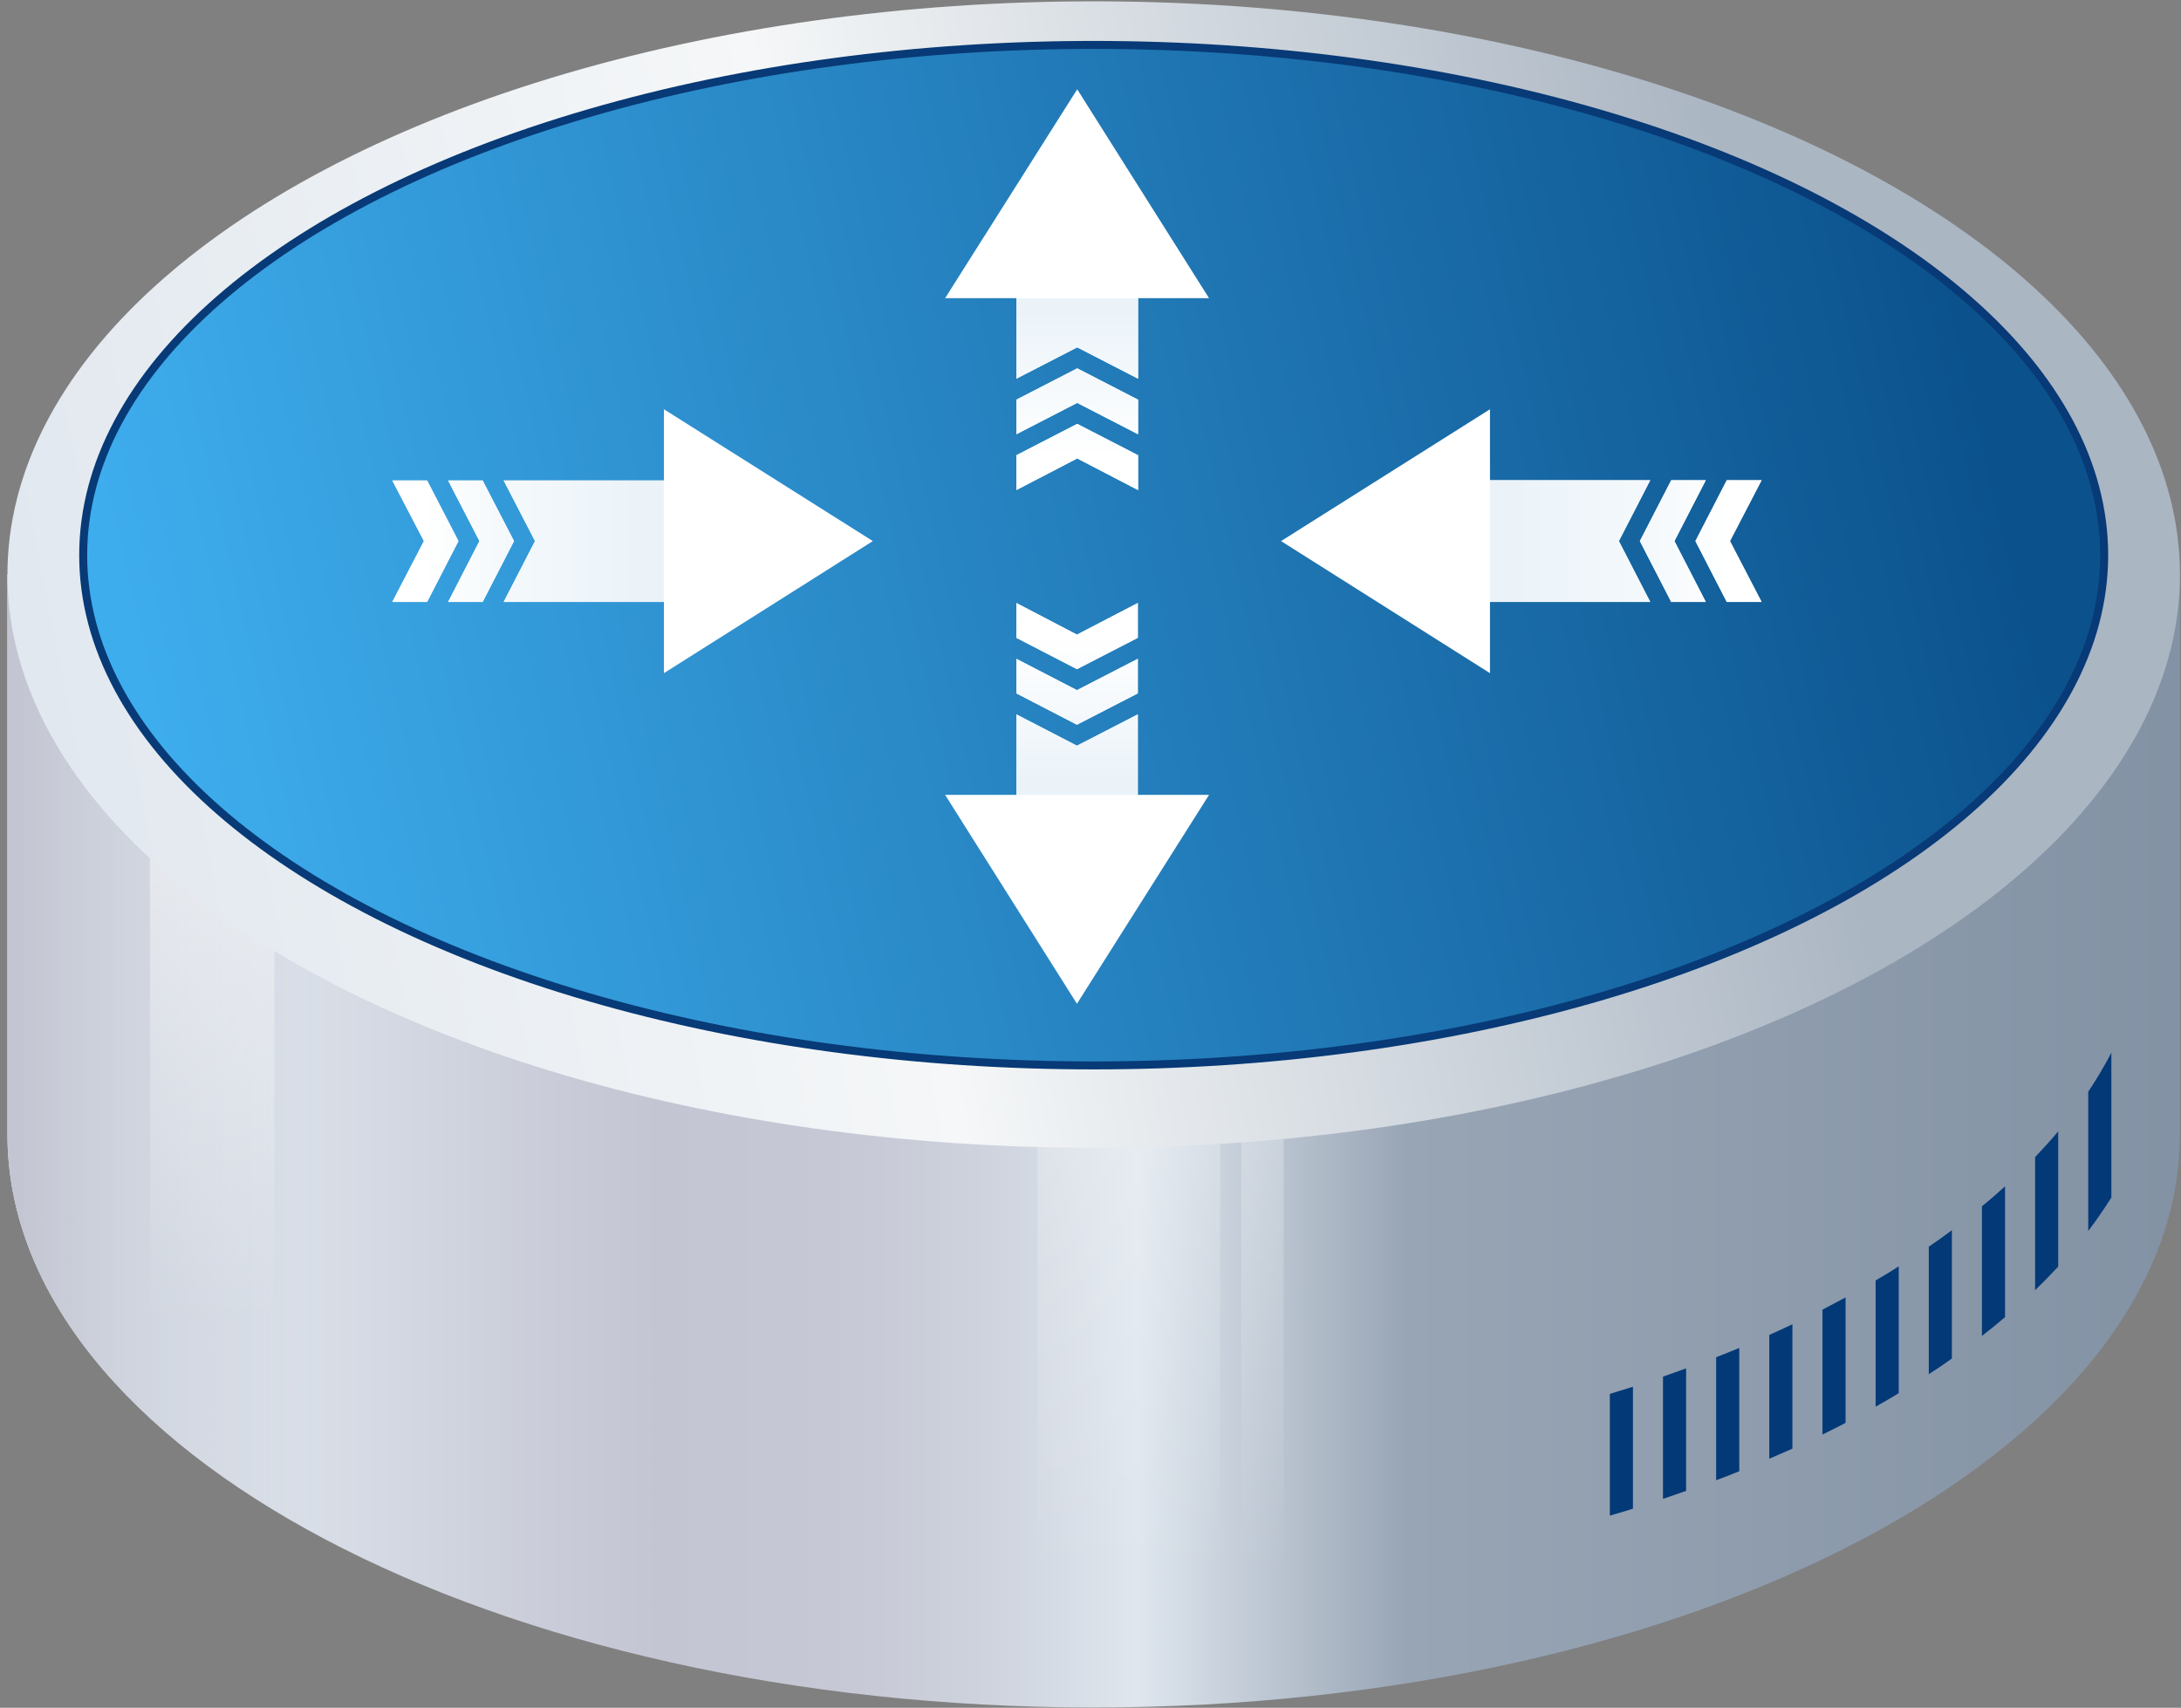 <?xml version="1.0" encoding="utf-8"?>
<!-- Generator: Adobe Illustrator 21.1.0, SVG Export Plug-In . SVG Version: 6.00 Build 0)  -->
<!DOCTYPE svg PUBLIC "-//W3C//DTD SVG 1.1//EN" "http://www.w3.org/Graphics/SVG/1.1/DTD/svg11.dtd">
<svg version="1.1" id="路由器" xmlns="http://www.w3.org/2000/svg" xmlns:xlink="http://www.w3.org/1999/xlink" x="0px" y="0px"
	 viewBox="0 0 820.6 642.6" style="enable-background:new 0 0 820.6 642.6;" xml:space="preserve">
<rect x="0" y="0" width="820.6" height="642.6" fill="#808080" stroke="none"/>
<style type="text/css">
	.st0{fill:url(#暗角反光_2_);}
	.st1{fill:url(#暗角反光_4_);}
	.st2{fill:url(#中高光_1_);}
	.st3{fill:url(#高光_1_);}
	.st4{fill:url(#顶_1_);}
	.st5{fill:url(#顶面_1_);stroke:#073A76;stroke-width:3;stroke-miterlimit:10;}
	.st6{fill:#043977;}
	.st7{fill:#FFFFFF;}
	.st8{fill:url(#SVGID_1_);}
	.st9{fill:url(#SVGID_2_);}
	.st10{fill:url(#SVGID_3_);}
	.st11{fill:url(#SVGID_4_);}
	.st12{fill:url(#SVGID_5_);}
	.st13{fill:url(#SVGID_6_);}
	.st14{fill:url(#SVGID_7_);}
	.st15{fill:url(#SVGID_8_);}
	.st16{fill:url(#SVGID_9_);}
	.st17{fill:url(#SVGID_10_);}
	.st18{fill:url(#SVGID_11_);}
	.st19{fill:url(#SVGID_12_);}
</style>
<linearGradient id="暗角反光_2_" gradientUnits="userSpaceOnUse" x1="26.769" y1="568.788" x2="887.914" y2="568.788" gradientTransform="matrix(1 0 0 1 0 -142)">
	<stop  offset="0" style="stop-color:#E7EFF5"/>
	<stop  offset="0.257" style="stop-color:#C3C5D2"/>
	<stop  offset="0.335" style="stop-color:#C6C8D5"/>
	<stop  offset="0.4" style="stop-color:#CED3DD"/>
	<stop  offset="0.459" style="stop-color:#DDE4EC"/>
	<stop  offset="0.466" style="stop-color:#DFE6EE"/>
	<stop  offset="0.584" style="stop-color:#98A5B5"/>
	<stop  offset="0.995" style="stop-color:#7E8EA0"/>
</linearGradient>
<path id="暗角反光_1_" class="st0" d="M500.2,216.2c-28.6-3.3-58.2-5.1-88.7-5.1s-60.1,1.8-88.7,5.1H2.8v210.6
	c0,119.1,183,215.7,408.7,215.7s408.7-96.6,408.7-215.7V216.2H500.2z"/>
<linearGradient id="暗角反光_4_" gradientUnits="userSpaceOnUse" x1="7.27" y1="568.788" x2="788.875" y2="568.788" gradientTransform="matrix(1 0 0 1 0 -142)">
	<stop  offset="0" style="stop-color:#C3C6D2"/>
	<stop  offset="0.141" style="stop-color:#C3C6D2;stop-opacity:0"/>
</linearGradient>
<path id="暗角反光_3_" class="st1" d="M500.2,216.2c-28.6-3.3-58.2-5.1-88.7-5.1s-60.1,1.8-88.7,5.1H2.8v210.6
	c0,119.1,183,215.7,408.7,215.7s408.7-96.6,408.7-215.7V216.2H500.2z"/>
<linearGradient id="中高光_1_" gradientUnits="userSpaceOnUse" x1="436.7" y1="734.869" x2="436.7" y2="535.373" gradientTransform="matrix(1 0 0 1 0 -142)">
	<stop  offset="0" style="stop-color:#FFFFFF;stop-opacity:0"/>
	<stop  offset="1" style="stop-color:#FFFFFF;stop-opacity:0.3"/>
</linearGradient>
<path id="中高光" class="st2" d="M483,639.2c-5.3,0.5-10.6,0.9-16,1.3V367.3h16V639.2z M390.4,642.2c7,0.2,14.1,0.3,21.1,0.3
	c16.1,0,32-0.5,47.6-1.4v-273h-68.7L390.4,642.2L390.4,642.2z"/>
<linearGradient id="高光_1_" gradientUnits="userSpaceOnUse" x1="79.8" y1="-136.373" x2="79.8" y2="57.138" gradientTransform="matrix(1 0 0 -1 0 361.375)">
	<stop  offset="0" style="stop-color:#FFFFFF;stop-opacity:0"/>
	<stop  offset="1" style="stop-color:#FFFFFF;stop-opacity:0.5"/>
</linearGradient>
<polygon id="高光_2_" class="st3" points="103.2,517.3 56.5,517.3 56.4,293.6 103.2,321 "/>
<linearGradient id="顶_1_" gradientUnits="userSpaceOnUse" x1="-20.229" y1="442.656" x2="669.736" y2="307.663" gradientTransform="matrix(1 0 0 1 0 -142)">
	<stop  offset="0" style="stop-color:#DFE6EE"/>
	<stop  offset="0.5" style="stop-color:#F5F7F8"/>
	<stop  offset="0.995" style="stop-color:#ABB6C3"/>
</linearGradient>
<ellipse id="顶" class="st4" cx="411.5" cy="216.2" rx="408.7" ry="215.7"/>
<linearGradient id="顶面_1_" gradientUnits="userSpaceOnUse" x1="61.503" y1="355.362" x2="740.969" y2="512.855" gradientTransform="matrix(1 0 0 -1 0 645.375)">
	<stop  offset="0" style="stop-color:#3EADED"/>
	<stop  offset="1" style="stop-color:#0B528D"/>
</linearGradient>
<ellipse id="顶面" class="st5" cx="411.5" cy="208.9" rx="380.2" ry="192"/>
<g id="装饰">
	<path class="st6" d="M654.4,507.2c-2.9,1.2-5.8,2.4-8.7,3.5V557c2.9-1.1,5.8-2.2,8.7-3.4V507.2z"/>
	<path class="st6" d="M674.4,498.3c-2.9,1.4-5.8,2.7-8.7,4v46.6c2.9-1.3,5.8-2.5,8.7-3.8V498.3z"/>
	<path class="st6" d="M634.4,514.9c-2.9,1-5.8,2.1-8.7,3.1v46c2.9-1,5.8-2,8.7-3V514.9z"/>
	<path class="st6" d="M694.4,488.2c-2.9,1.5-5.8,3.1-8.7,4.6v47c2.9-1.4,5.8-2.9,8.7-4.4V488.2z"/>
	<path class="st6" d="M605.7,570.3c2.9-0.8,5.8-1.7,8.7-2.6v-45.9c-2.9,0.9-5.8,1.8-8.7,2.7V570.3z"/>
	<path class="st6" d="M714.4,476.5c-2.8,1.8-5.7,3.6-8.7,5.3v47.5c3-1.7,5.9-3.3,8.7-5.1V476.5z"/>
	<path class="st6" d="M794.4,396.1c-2.6,5-5.5,9.9-8.7,14.7v52.4c3.1-4.1,6-8.3,8.7-12.6V396.1z"/>
	<path class="st6" d="M754.4,446.4c-2.8,2.5-5.7,5.1-8.7,7.5v48.8c3-2.3,5.9-4.7,8.7-7.1V446.4z"/>
	<path class="st6" d="M765.7,485.5c3-2.9,5.9-5.9,8.7-8.9v-50.9c-2.7,3.3-5.7,6.5-8.7,9.7V485.5z"/>
	<path class="st6" d="M734.4,462.9c-2.8,2.1-5.7,4.2-8.7,6.2v48c3-1.9,5.9-3.9,8.7-5.9V462.9z"/>
</g>
<g id="箭头">
	<g>
		<g>
			<polygon class="st7" points="560.6,154 482,203.6 560.6,253.3 560.6,226.5 620.9,226.5 609.1,203.6 620.9,180.7 560.6,180.7 			
				"/>
			<polygon class="st7" points="628.8,226.5 641.8,226.5 630,203.6 641.8,180.7 628.8,180.7 617,203.6 			"/>
			<polygon class="st7" points="649.7,226.5 662.8,226.5 650.9,203.6 662.8,180.7 649.7,180.7 637.9,203.6 			"/>
		</g>
		<g>
			
				<linearGradient id="SVGID_1_" gradientUnits="userSpaceOnUse" x1="65.351" y1="-136.196" x2="65.351" y2="-29.27" gradientTransform="matrix(6.123234e-17 -1 -1 -6.123234e-17 541.372 268.989)">
				<stop  offset="0" style="stop-color:#FFFFFF"/>
				<stop  offset="0.995" style="stop-color:#EBF3F9"/>
			</linearGradient>
			<polygon class="st8" points="560.6,154 560.6,253.3 560.6,226.5 620.9,226.5 609.1,203.6 620.9,180.7 560.6,180.7 			"/>
			
				<linearGradient id="SVGID_2_" gradientUnits="userSpaceOnUse" x1="65.401" y1="-109.544" x2="65.401" y2="-52.958" gradientTransform="matrix(6.123234e-17 -1 -1 -6.123234e-17 541.372 268.989)">
				<stop  offset="0" style="stop-color:#FFFFFF"/>
				<stop  offset="0.995" style="stop-color:#EBF3F9"/>
			</linearGradient>
			<polygon class="st9" points="628.8,226.5 641.8,226.5 630,203.6 641.8,180.7 628.8,180.7 617,203.6 			"/>
			
				<linearGradient id="SVGID_3_" gradientUnits="userSpaceOnUse" x1="65.401" y1="-109.544" x2="65.401" y2="-52.958" gradientTransform="matrix(6.123234e-17 -1 -1 -6.123234e-17 541.372 268.989)">
				<stop  offset="0" style="stop-color:#FFFFFF"/>
				<stop  offset="0.995" style="stop-color:#EBF3F9"/>
			</linearGradient>
			<polygon class="st10" points="649.7,226.5 662.8,226.5 650.9,203.6 662.8,180.7 649.7,180.7 637.9,203.6 			"/>
		</g>
	</g>
	<g>
		<g>
			<polygon class="st7" points="355.6,299.1 405.2,377.7 454.9,299.1 428.1,299.1 428.1,268.8 405.2,280.6 382.4,268.8 382.4,299.1 
							"/>
			<polygon class="st7" points="428.1,260.9 428.1,247.9 405.2,259.7 382.4,247.9 382.4,260.9 405.2,272.7 			"/>
			<polygon class="st7" points="428.1,240 428.1,226.9 405.2,238.8 382.4,226.9 382.4,240 405.2,251.8 			"/>
		</g>
		<g>
			
				<linearGradient id="SVGID_4_" gradientUnits="userSpaceOnUse" x1="-514.599" y1="593.913" x2="-514.599" y2="647.638" gradientTransform="matrix(-1 0 0 1 -109.349 -353.635)">
				<stop  offset="0" style="stop-color:#FFFFFF"/>
				<stop  offset="0.995" style="stop-color:#EBF3F9"/>
			</linearGradient>
			<polygon class="st11" points="355.6,299.1 454.9,299.1 428.1,299.1 428.1,268.8 405.2,280.6 382.4,268.8 382.4,299.1 			"/>
			
				<linearGradient id="SVGID_5_" gradientUnits="userSpaceOnUse" x1="-514.599" y1="592.378" x2="-514.599" y2="648.963" gradientTransform="matrix(-1 0 0 1 -109.349 -353.635)">
				<stop  offset="0" style="stop-color:#FFFFFF"/>
				<stop  offset="0.995" style="stop-color:#EBF3F9"/>
			</linearGradient>
			<polygon class="st12" points="428.1,260.9 428.1,247.9 405.2,259.7 382.4,247.9 382.4,260.9 405.2,272.7 			"/>
			
				<linearGradient id="SVGID_6_" gradientUnits="userSpaceOnUse" x1="-514.599" y1="592.378" x2="-514.599" y2="648.963" gradientTransform="matrix(-1 0 0 1 -109.349 -353.635)">
				<stop  offset="0" style="stop-color:#FFFFFF"/>
				<stop  offset="0.995" style="stop-color:#EBF3F9"/>
			</linearGradient>
			<polygon class="st13" points="428.1,240 428.1,226.9 405.2,238.8 382.4,226.9 382.4,240 405.2,251.8 			"/>
		</g>
	</g>
	<g>
		<g>
			<polygon class="st7" points="428.2,112.2 428.2,142.5 405.3,130.7 382.4,142.5 382.4,112.2 355.6,112.2 405.3,33.6 454.9,112.2 
							"/>
			<polygon class="st7" points="405.3,138.6 428.2,150.4 428.2,163.4 405.3,151.6 382.4,163.4 382.4,150.4 			"/>
			<polygon class="st7" points="405.3,159.5 428.2,171.3 428.2,184.4 405.3,172.5 382.4,184.4 382.4,171.3 			"/>
		</g>
		<g>
			
				<linearGradient id="SVGID_7_" gradientUnits="userSpaceOnUse" x1="237.201" y1="586.999" x2="237.201" y2="640.725" gradientTransform="matrix(1 0 0 -1 168.049 757.905)">
				<stop  offset="0" style="stop-color:#FFFFFF"/>
				<stop  offset="0.995" style="stop-color:#EBF3F9"/>
			</linearGradient>
			<polygon class="st14" points="428.2,112.2 428.2,142.5 405.3,130.7 382.4,142.5 382.4,112.2 355.6,112.2 454.9,112.2 			"/>
			
				<linearGradient id="SVGID_8_" gradientUnits="userSpaceOnUse" x1="237.251" y1="585.464" x2="237.251" y2="642.05" gradientTransform="matrix(1 0 0 -1 168.049 757.905)">
				<stop  offset="0" style="stop-color:#FFFFFF"/>
				<stop  offset="0.995" style="stop-color:#EBF3F9"/>
			</linearGradient>
			<polygon class="st15" points="405.3,138.6 428.2,150.4 428.2,163.4 405.3,151.6 382.4,163.4 382.4,150.4 			"/>
			
				<linearGradient id="SVGID_9_" gradientUnits="userSpaceOnUse" x1="237.251" y1="585.464" x2="237.251" y2="642.05" gradientTransform="matrix(1 0 0 -1 168.049 757.905)">
				<stop  offset="0" style="stop-color:#FFFFFF"/>
				<stop  offset="0.995" style="stop-color:#EBF3F9"/>
			</linearGradient>
			<polygon class="st16" points="405.3,159.5 428.2,171.3 428.2,184.4 405.3,172.5 382.4,184.4 382.4,171.3 			"/>
		</g>
	</g>
	<g>
		<g>
			<polygon class="st7" points="249.8,154 328.4,203.6 249.8,253.3 249.8,226.5 189.5,226.5 201.3,203.6 189.5,180.8 249.8,180.8 
							"/>
			<polygon class="st7" points="181.6,226.5 168.6,226.5 180.4,203.6 168.6,180.8 181.6,180.8 193.4,203.6 			"/>
			<polygon class="st7" points="160.7,226.5 147.6,226.5 159.5,203.6 147.6,180.8 160.7,180.8 172.5,203.6 			"/>
		</g>
		<g>
			
				<linearGradient id="SVGID_10_" gradientUnits="userSpaceOnUse" x1="65.351" y1="453.729" x2="65.351" y2="560.654" gradientTransform="matrix(6.123234e-17 -1 1 6.123234e-17 -320.868 268.989)">
				<stop  offset="0" style="stop-color:#FFFFFF"/>
				<stop  offset="0.995" style="stop-color:#EBF3F9"/>
			</linearGradient>
			<polygon class="st17" points="249.8,154 249.8,253.3 249.8,226.5 189.5,226.5 201.3,203.6 189.5,180.8 249.8,180.8 			"/>
			
				<linearGradient id="SVGID_11_" gradientUnits="userSpaceOnUse" x1="65.351" y1="480.381" x2="65.351" y2="536.966" gradientTransform="matrix(6.123234e-17 -1 1 6.123234e-17 -320.868 268.989)">
				<stop  offset="0" style="stop-color:#FFFFFF"/>
				<stop  offset="0.995" style="stop-color:#EBF3F9"/>
			</linearGradient>
			<polygon class="st18" points="181.6,226.5 168.6,226.5 180.4,203.6 168.6,180.8 181.6,180.8 193.4,203.6 			"/>
			
				<linearGradient id="SVGID_12_" gradientUnits="userSpaceOnUse" x1="65.351" y1="480.381" x2="65.351" y2="536.966" gradientTransform="matrix(6.123234e-17 -1 1 6.123234e-17 -320.868 268.989)">
				<stop  offset="0" style="stop-color:#FFFFFF"/>
				<stop  offset="0.995" style="stop-color:#EBF3F9"/>
			</linearGradient>
			<polygon class="st19" points="160.7,226.5 147.6,226.5 159.5,203.6 147.6,180.8 160.7,180.8 172.5,203.6 			"/>
		</g>
	</g>
</g>
</svg>
